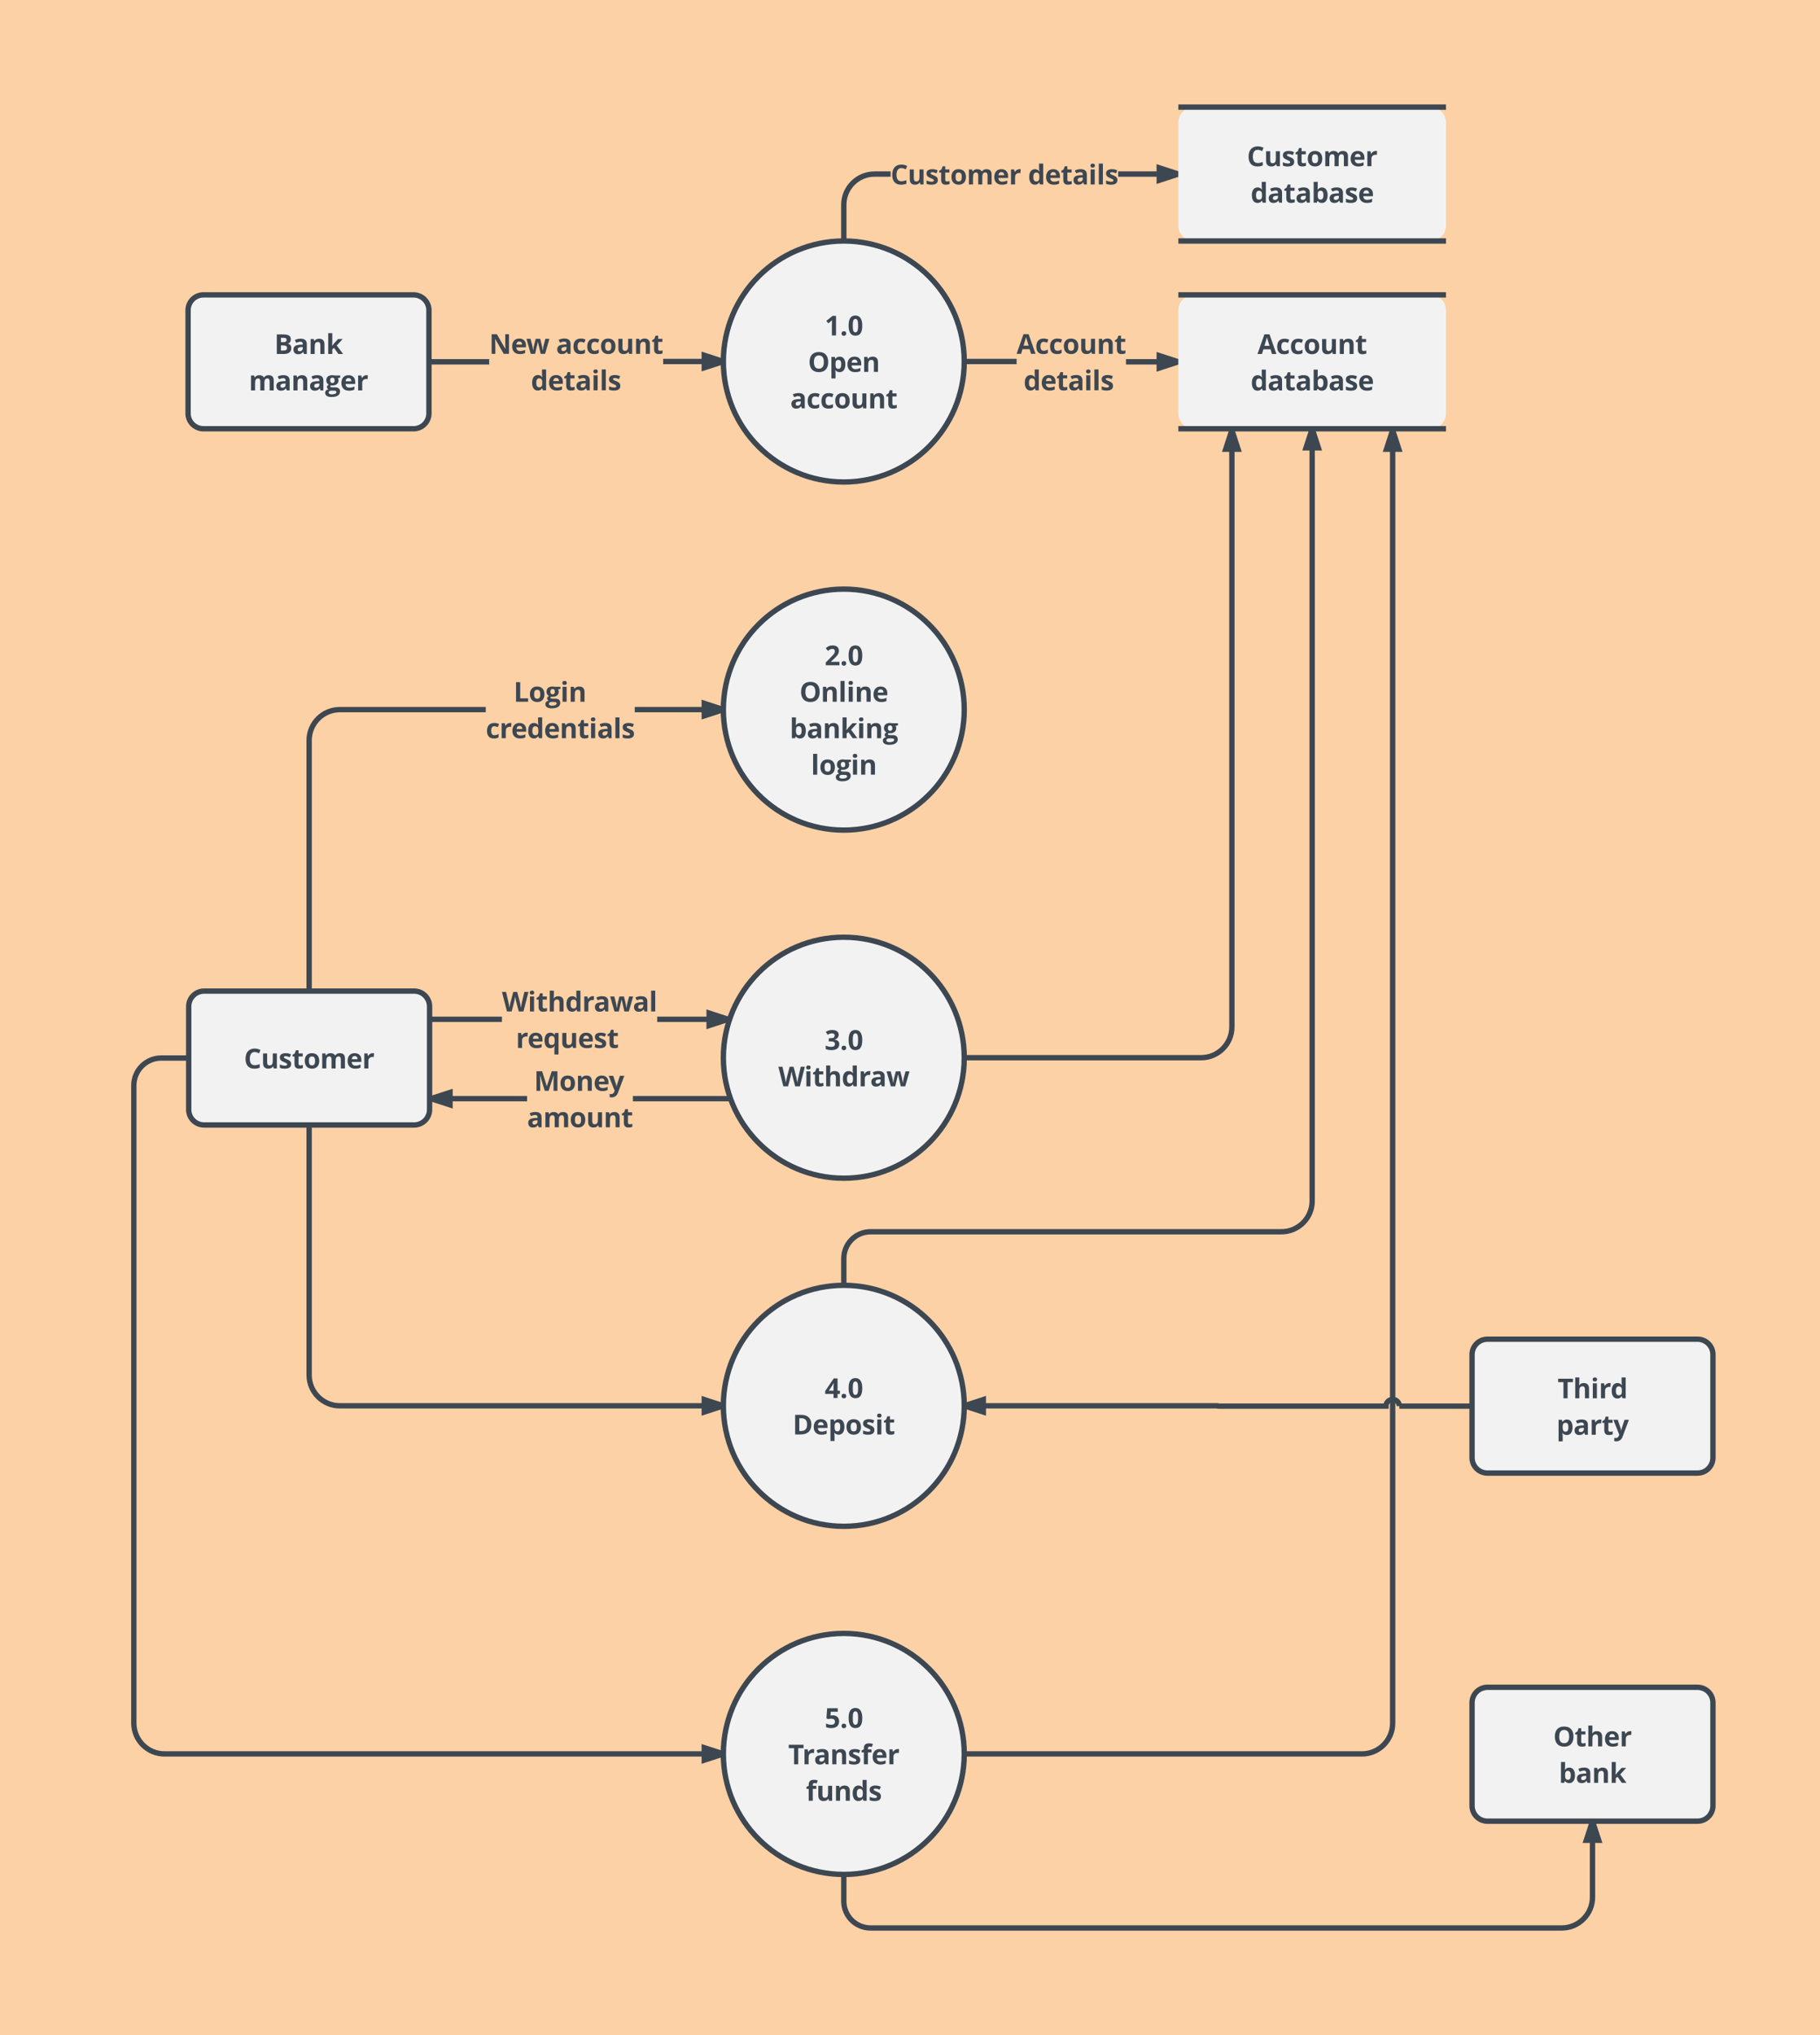 <svg xmlns="http://www.w3.org/2000/svg" xmlns:xlink="http://www.w3.org/1999/xlink" width="1360" height="1520"><g transform="translate(0 0)"><path d="M0 0h1360v1520H0z" fill="#fcd1a5"/><path d="M140.53 231.74c0-6.35 5.15-11.5 11.5-11.5h157c6.35 0 11.5 5.15 11.5 11.5v77c0 6.35-5.15 11.5-11.5 11.5h-157c-6.35 0-11.5-5.15-11.5-11.5z" stroke="#3d4752" stroke-width="4" fill="#f2f2f2"/><use xlink:href="#a" transform="matrix(1,0,0,1,160.53,220.237) translate(44.468 44.141)"/><use xlink:href="#b" transform="matrix(1,0,0,1,160.53,220.237) translate(25.43 71.377)"/><path d="M320.53 270.24H430.4c.08 0 .13-.06.13-.12 0-.07.05-.12.12-.12h109.88" stroke="#3d4752" stroke-width="4" fill="none"/><path d="M540.53 270l-14.27 4.64v-9.28z" fill="#3d4752"/><path d="M540.6 267.92l-.07 2.08v1.4l.04.7-16.3 5.3v-14.8zm-12.34 3.96l5.8-1.88-5.8-1.88z" fill="#3d4752"/><path fill="#fcd1a5" d="M365.54 242.88h130v54.47h-130z"/><use xlink:href="#c" transform="matrix(1,0,0,1,365.535,242.882) translate(0 21.377)"/><use xlink:href="#d" transform="matrix(1,0,0,1,365.535,242.882) translate(49.99 21.377)"/><use xlink:href="#e" transform="matrix(1,0,0,1,365.535,242.882) translate(0 48.613)"/><use xlink:href="#f" transform="matrix(1,0,0,1,365.535,242.882) translate(31.172 48.613)"/><path d="M720.53 270c0 49.7-40.3 90-90 90s-90-40.3-90-90 40.3-90 90-90 90 40.3 90 90z" stroke="#3d4752" stroke-width="4" fill="#f2f2f2"/><use xlink:href="#g" transform="matrix(1,0,0,1,560.53,180) translate(55.732 70.522)"/><use xlink:href="#h" transform="matrix(1,0,0,1,560.53,180) translate(43.232 97.759)"/><use xlink:href="#i" transform="matrix(1,0,0,1,560.53,180) translate(30 124.995)"/><path d="M630.53 180v-27c0-12.7 10.3-23 23-23h227" stroke="#3d4752" stroke-width="4" fill="none"/><path d="M632.53 180.06l-2-.06h-1.4l-.6.04V180h4zM880.53 130l-14.27 4.64v-9.28z" fill="#3d4752"/><path d="M880.53 127.9v4.2l-16.27 5.3v-14.8zm-12.27 3.98l5.8-1.88-5.8-1.88z" fill="#3d4752"/><path fill="#fcd1a5" d="M665.53 116.38h170v27.24h-170z"/><use xlink:href="#j" transform="matrix(1,0,0,1,665.525,116.382) translate(0 21.377)"/><use xlink:href="#f" transform="matrix(1,0,0,1,665.525,116.382) translate(102.627 21.377)"/><path d="M880.53 91.5c0-6.35 5.15-11.5 11.5-11.5h177c6.35 0 11.5 5.15 11.5 11.5v77c0 6.35-5.15 11.5-11.5 11.5h-177c-6.35 0-11.5-5.15-11.5-11.5z" fill="#f2f2f2"/><path d="M880.53 80h200m0 100h-200" stroke="#3d4752" stroke-width="4" fill="#f2f2f2"/><use xlink:href="#k" transform="matrix(1,0,0,1,900.53,80) translate(31.284 44.141)"/><use xlink:href="#l" transform="matrix(1,0,0,1,900.53,80) translate(34.004 71.377)"/><path d="M720.53 270h79.88c.08 0 .13.05.13.12 0 .06.05.12.12.12h79.88" stroke="#3d4752" stroke-width="4" fill="none"/><path d="M720.53 272h-.06l.06-2v-1.4l-.04-.6h.03zM880.53 270.24l-14.27 4.63v-9.27z" fill="#3d4752"/><path d="M880.53 268.13v4.2l-16.27 5.3v-14.78zm-12.27 4l5.8-1.9-5.8-1.88z" fill="#3d4752"/><path fill="#fcd1a5" d="M759.67 242.88h81.72v54.47h-81.73z"/><use xlink:href="#m" transform="matrix(1,0,0,1,759.671,242.882) translate(0 21.377)"/><use xlink:href="#n" transform="matrix(1,0,0,1,759.671,242.882) translate(0 48.613)"/><use xlink:href="#f" transform="matrix(1,0,0,1,759.671,242.882) translate(5.195 48.613)"/><path d="M880.53 231.74c0-6.35 5.15-11.5 11.5-11.5h177c6.35 0 11.5 5.15 11.5 11.5v77c0 6.35-5.15 11.5-11.5 11.5h-177c-6.35 0-11.5-5.15-11.5-11.5z" fill="#f2f2f2"/><path d="M880.53 220.24h200m0 100h-200" stroke="#3d4752" stroke-width="4" fill="#f2f2f2"/><use xlink:href="#m" transform="matrix(1,0,0,1,900.53,220.237) translate(39.141 44.141)"/><use xlink:href="#l" transform="matrix(1,0,0,1,900.53,220.237) translate(34.004 71.377)"/><path d="M141 751.74c0-6.35 5.15-11.5 11.5-11.5h157c6.35 0 11.5 5.15 11.5 11.5v77c0 6.35-5.15 11.5-11.5 11.5h-157c-6.35 0-11.5-5.15-11.5-11.5z" stroke="#3d4752" stroke-width="4" fill="#f2f2f2"/><use xlink:href="#o" transform="matrix(1,0,0,1,161,740.237) translate(21.284 57.759)"/><path d="M231 740.24V553c0-12.7 10.3-23 23-23h286.53" stroke="#3d4752" stroke-width="4" fill="none"/><path d="M540.53 530l-14.27 4.64v-9.28z" fill="#3d4752"/><path d="M540.6 527.92l-.07 2.08v1.4l.04.7-16.3 5.3v-14.8zm-12.34 3.96l5.8-1.88-5.8-1.88z" fill="#3d4752"/><path fill="#fcd1a5" d="M363 502.76h111.3v54.47H363z"/><use xlink:href="#p" transform="matrix(1,0,0,1,362.998,502.764) translate(0 21.377)"/><use xlink:href="#q" transform="matrix(1,0,0,1,362.998,502.764) translate(20.781 21.377)"/><use xlink:href="#r" transform="matrix(1,0,0,1,362.998,502.764) translate(0 48.613)"/><path d="M720.53 530c0 49.7-40.3 90-90 90s-90-40.3-90-90 40.3-90 90-90 90 40.3 90 90z" stroke="#3d4752" stroke-width="4" fill="#f2f2f2"/><use xlink:href="#s" transform="matrix(1,0,0,1,560.53,440) translate(55.732 56.904)"/><use xlink:href="#t" transform="matrix(1,0,0,1,560.53,440) translate(36.885 84.141)"/><use xlink:href="#u" transform="matrix(1,0,0,1,560.53,440) translate(29.585 111.377)"/><use xlink:href="#v" transform="matrix(1,0,0,1,560.53,440) translate(45.483 138.613)"/><path d="M322 761.32h222.17" stroke="#3d4752" stroke-width="4" fill="none"/><path d="M322 763.32h-1v-4h1zM544.17 761.32l-14.27 4.64v-9.27z" fill="#3d4752"/><path d="M545.77 759.74l-.3.8-.87 2.74-16.7 5.43v-14.77zm-13.87 3.46l5.8-1.88-5.8-1.88z" fill="#3d4752"/><path fill="#fcd1a5" d="M375.1 734.08h115.98v54.47h-116z"/><use xlink:href="#w" transform="matrix(1,0,0,1,375.091,734.084) translate(0 21.377)"/><use xlink:href="#x" transform="matrix(1,0,0,1,375.091,734.084) translate(0 48.613)"/><use xlink:href="#y" transform="matrix(1,0,0,1,375.091,734.084) translate(10.391 48.613)"/><path d="M720.53 790c0 49.7-40.3 90-90 90s-90-40.3-90-90 40.3-90 90-90 90 40.3 90 90z" stroke="#3d4752" stroke-width="4" fill="#f2f2f2"/><use xlink:href="#z" transform="matrix(1,0,0,1,560.53,700) translate(55.732 84.141)"/><use xlink:href="#A" transform="matrix(1,0,0,1,560.53,700) translate(21.099 111.377)"/><path d="M231 840.24V1027c0 12.7 10.3 23 23 23h286.53" stroke="#3d4752" stroke-width="4" fill="none"/><path d="M540.53 1050l-14.27 4.64v-9.28z" fill="#3d4752"/><path d="M540.6 1047.92l-.07 2.08v1.4l.04.7-16.3 5.3v-14.8zm-12.34 3.96l5.8-1.88-5.8-1.88z" fill="#3d4752"/><path d="M720.53 1050c0 49.7-40.3 90-90 90s-90-40.3-90-90 40.3-90 90-90 90 40.3 90 90z" stroke="#3d4752" stroke-width="4" fill="#f2f2f2"/><use xlink:href="#B" transform="matrix(1,0,0,1,560.53,960) translate(55.732 84.141)"/><use xlink:href="#C" transform="matrix(1,0,0,1,560.53,960) translate(31.807 111.377)"/><path d="M141 790.24h-20.5c-11.32 0-20.5 9.17-20.5 20.5V1287c0 12.7 10.3 23 23 23h417.53" stroke="#3d4752" stroke-width="4" fill="none"/><path d="M540.53 1310l-14.27 4.64v-9.28z" fill="#3d4752"/><path d="M540.6 1307.92l-.07 2.08v1.4l.04.7-16.3 5.3v-14.8zm-12.34 3.96l5.8-1.88-5.8-1.88z" fill="#3d4752"/><path d="M720.53 1310c0 49.7-40.3 90-90 90s-90-40.3-90-90 40.3-90 90-90 90 40.3 90 90z" stroke="#3d4752" stroke-width="4" fill="#f2f2f2"/><use xlink:href="#D" transform="matrix(1,0,0,1,560.53,1220) translate(55.732 70.522)"/><use xlink:href="#E" transform="matrix(1,0,0,1,560.53,1220) translate(28.462 97.759)"/><use xlink:href="#F" transform="matrix(1,0,0,1,560.53,1220) translate(41.685 124.995)"/><path d="M720.53 1310h297.14c12.7 0 23-10.3 23-23V321.24" stroke="#3d4752" stroke-width="4" fill="none"/><path d="M720.53 1312h-.06l.06-2v-1.4l-.04-.6h.03zM1045.3 335.5h-9.27l4.64-14.26z" fill="#3d4752"/><path d="M1048.05 337.5h-14.77l5.6-17.26h3.56zm-9.27-4h3.77l-1.88-5.8z" fill="#3d4752"/><path d="M630.53 960v-20c0-11.05 8.95-20 20-20h307c12.7 0 23-10.3 23-23V320.24" stroke="#3d4752" stroke-width="4" fill="none"/><path d="M632.53 960.06l-2-.06h-1.4l-.6.04V960h4zM985.17 334.5h-9.28l4.63-14.26z" fill="#3d4752"/><path d="M987.92 336.5h-14.78l5.3-16.26h4.2zm-9.27-4h3.76l-1.87-5.8z" fill="#3d4752"/><path d="M720.53 790h177c12.7 0 23-10.3 23-23V321.24" stroke="#3d4752" stroke-width="4" fill="none"/><path d="M720.53 792h-.06l.06-2v-1.4l-.04-.6h.03zM925.17 335.5h-9.28l4.63-14.26z" fill="#3d4752"/><path d="M927.92 337.5h-14.78l5.6-17.26h3.57zm-9.27-4h3.76l-1.87-5.8z" fill="#3d4752"/><path d="M630.53 1400v20c0 11.05 8.95 20 20 20H1167c12.7 0 23-10.3 23-23v-56.76" stroke="#3d4752" stroke-width="4" fill="none"/><path d="M630.53 1400h-2v-.06zm2 0h-2 1.4l.6-.04zM1194.64 1374.5h-9.28l4.64-14.26z" fill="#3d4752"/><path d="M1197.4 1376.5h-14.8l5.3-16.26h4.2zm-9.28-4h3.76l-1.88-5.8z" fill="#3d4752"/><path d="M1100 1271.74c0-6.35 5.15-11.5 11.5-11.5h157c6.35 0 11.5 5.15 11.5 11.5v77c0 6.35-5.15 11.5-11.5 11.5h-157c-6.35 0-11.5-5.15-11.5-11.5z" stroke="#3d4752" stroke-width="4" fill="#f2f2f2"/><g><use xlink:href="#G" transform="matrix(1,0,0,1,1120,1260.237) translate(40.679 44.141)"/><use xlink:href="#H" transform="matrix(1,0,0,1,1120,1260.237) translate(44.858 71.377)"/></g><path d="M1100 1011.74c0-6.35 5.15-11.5 11.5-11.5h157c6.35 0 11.5 5.15 11.5 11.5v77c0 6.35-5.15 11.5-11.5 11.5h-157c-6.35 0-11.5-5.15-11.5-11.5z" stroke="#3d4752" stroke-width="4" fill="#f2f2f2"/><g><use xlink:href="#I" transform="matrix(1,0,0,1,1120,1000.237) translate(43.916 44.141)"/><use xlink:href="#J" transform="matrix(1,0,0,1,1120,1000.237) translate(43.062 71.377)"/></g><path d="M1100 1050.24h-54.33m0 0c0-2.76-2.24-5-5-5s-5 2.24-5 5h-125.3c-.05 0-.1-.06-.1-.12 0-.07-.06-.12-.12-.12H720.53" stroke="#3d4752" stroke-width="4" fill="none"/><path d="M734.8 1054.64l-14.27-4.64 14.27-4.64z" fill="#3d4752"/><path d="M736.8 1057.4l-16.33-5.32.06-2.08v-1.4l-.04-.7 16.3-5.3zm-9.8-7.4l5.8 1.88v-3.76z" fill="#3d4752"/><path d="M544.8 820.58H322" stroke="#3d4752" stroke-width="4" fill="none"/><path d="M545.92 820.74l.72 1.84h-1.83v-4h.4zM336.27 825.2L322 820.6l14.27-4.64z" fill="#3d4752"/><path d="M338.27 827.97l-17.27-5.6v-3.57l17.27-5.6zm-9.8-7.4l5.8 1.9v-3.77z" fill="#3d4752"/><path fill="#fcd1a5" d="M393.87 793.34h79.07v54.47h-79.07z"/><g><use xlink:href="#K" transform="matrix(1,0,0,1,393.868,793.342) translate(0 21.377)"/><use xlink:href="#L" transform="matrix(1,0,0,1,393.868,793.342) translate(5.195 21.377)"/><use xlink:href="#M" transform="matrix(1,0,0,1,393.868,793.342) translate(0 48.613)"/></g><defs><path fill="#3d4752" d="M1268-424c0 285-235 424-537 424H184v-1462c456 17 1047-96 1047 370 0 167-86 294-225 316v10c175 38 262 140 262 342zm-355-627c0-133-104-157-256-157H494v325h180c151-2 239-31 239-168zM696-256c158 0 250-52 250-199 0-121-87-182-260-182H494v381h202" id="N"/><path fill="#3d4752" d="M618-1141c286 0 465 117 465 396V0H870l-59-152h-8C704-33 632 18 432 20 216 22 86-113 86-334c0-119 44-202 124-262 109-82 356-99 570-100 11-142-39-219-174-219-89 0-194 27-315 81l-101-206c129-67 271-101 428-101zm-71 938c137 0 235-88 233-223v-92c-190 3-382 4-381 186 0 86 49 129 148 129" id="O"/><path fill="#3d4752" d="M795-1139c261-1 398 148 397 410V0H887v-653c-1-148-42-242-180-242-202 0-242 139-242 369V0H160v-1118h233l41 143h17c62-102 185-163 344-164" id="P"/><path fill="#3d4752" d="M453-608l133-170 313-340h344L799-633 1270 0H918L596-453 465-348V0H160v-1556h305v694l-16 254h4" id="Q"/><g id="a"><use transform="matrix(0.01,0,0,0.01,0,0)" xlink:href="#N"/><use transform="matrix(0.01,0,0,0.01,13.438,0)" xlink:href="#O"/><use transform="matrix(0.01,0,0,0.01,25.518,0)" xlink:href="#P"/><use transform="matrix(0.01,0,0,0.01,38.662,0)" xlink:href="#Q"/></g><path fill="#3d4752" d="M1384-895c-176 0-222 133-223 334V0H856v-653c-1-144-37-242-168-242-78 0-135 29-170 86s-53 152-53 283V0H160v-1118h233l41 143h17c56-98 174-164 325-164 167 0 281 55 340 164h27c55-99 179-165 330-164 265 2 385 133 385 410V0h-306v-653c-1-144-37-242-168-242" id="R"/><path fill="#3d4752" d="M549-1139c43 0 163 15 194 21h390v155l-175 45c32 50 48 106 48 168 2 289-261 415-574 373-89 78-53 146 121 146h190c229-1 375 93 377 311 0 131-55 232-164 304S691 492 487 492c-156 0-275-28-357-82S6 280 6 182C6 26 113-51 254-84c-55-22-119-89-117-162 3-107 68-140 144-190C169-483 89-600 90-756c1-259 185-383 459-383zM467 14c-100-2-199 51-197 144 3 184 368 146 487 90 62-30 93-71 93-123 0-42-19-70-55-87-64-30-222-23-328-24zm82-569c118 0 165-80 166-197 0-135-55-202-166-202-112 0-168 67-168 202 0 117 52 197 168 197" id="S"/><path fill="#3d4752" d="M836-686c0-141-77-236-213-236-140 0-206 98-215 236h428zm223 627C946-4 838 19 666 20 308 22 92-191 92-551c0-356 187-588 529-588 314 0 504 195 501 508v148H401c5 169 104 277 279 276 158-2 261-33 379-88v236" id="T"/><path fill="#3d4752" d="M451-930c71-134 228-244 436-200l-23 286c-220-45-399 61-399 275V0H160v-1118h231l45 188h15" id="U"/><g id="b"><use transform="matrix(0.01,0,0,0.01,0,0)" xlink:href="#R"/><use transform="matrix(0.01,0,0,0.01,19.639,0)" xlink:href="#O"/><use transform="matrix(0.01,0,0,0.01,31.719,0)" xlink:href="#P"/><use transform="matrix(0.01,0,0,0.01,44.863,0)" xlink:href="#O"/><use transform="matrix(0.01,0,0,0.01,56.943,0)" xlink:href="#S"/><use transform="matrix(0.01,0,0,0.01,68.242,0)" xlink:href="#T"/><use transform="matrix(0.01,0,0,0.01,80.059,0)" xlink:href="#U"/></g><path fill="#3d4752" d="M1481 0h-394L451-1106h-9c33 431 14 683 19 1106H184v-1462h391l635 1095h7c-26-429-11-678-15-1095h279V0" id="V"/><path fill="#3d4752" d="M1079 0c-64-298-133-592-202-885h-7L666 0H338L20-1118h304c74 305 149 505 192 862h6c25-292 125-597 189-862h336c64 284 150 545 182 862h6c7-69 49-308 65-367l134-495h299L1411 0h-332" id="W"/><g id="c"><use transform="matrix(0.01,0,0,0.01,0,0)" xlink:href="#V"/><use transform="matrix(0.01,0,0,0.01,16.26,0)" xlink:href="#T"/><use transform="matrix(0.01,0,0,0.01,27.676,0)" xlink:href="#W"/></g><path fill="#3d4752" d="M954-63C853 0 774 20 614 20 266 20 92-171 92-553c0-369 188-586 549-586 129 0 245 25 348 76l-90 236c-84-31-156-66-258-66-159 0-238 113-238 338 0 219 79 328 238 328 137 0 223-38 313-97v261" id="X"/><path fill="#3d4752" d="M633-893c-183 0-230 133-230 332s48 336 232 336c183 0 229-137 229-336s-47-332-231-332zm4-246c347 5 535 225 539 578S978 25 631 20C283 15 96-208 92-561c-4-355 196-583 545-578" id="Y"/><path fill="#3d4752" d="M639-223c202 0 242-139 242-369v-526h305V0H952l-41-143h-16C834-43 709 20 551 20c-263 0-397-147-397-409v-729h305v653c1 148 42 242 180 242" id="Z"/><path fill="#3d4752" d="M498-350c-2 85 52 126 133 127 53 0 117-12 192-35v227C747 3 654 20 543 20c-247 0-350-124-350-370v-539H47v-129l168-102 88-236h195v238h313v229H498v539" id="aa"/><g id="d"><use transform="matrix(0.01,0,0,0.01,0,0)" xlink:href="#O"/><use transform="matrix(0.01,0,0,0.01,12.08,0)" xlink:href="#X"/><use transform="matrix(0.01,0,0,0.01,22.363,0)" xlink:href="#X"/><use transform="matrix(0.01,0,0,0.01,32.646,0)" xlink:href="#Y"/><use transform="matrix(0.01,0,0,0.01,45.029,0)" xlink:href="#Z"/><use transform="matrix(0.01,0,0,0.01,58.174,0)" xlink:href="#P"/><use transform="matrix(0.01,0,0,0.01,71.318,0)" xlink:href="#aa"/></g><path fill="#3d4752" d="M92-557c0-327 132-582 430-582 141 0 248 55 322 164h10c-38-188-18-371-23-581h306V0H903l-59-145h-13C762-35 656 20 514 20 222 20 92-237 92-557zm309 4c0 190 54 330 220 330 191 0 231-123 231-332 0-214-44-336-236-336-161 0-215 151-215 338" id="ab"/><path fill="#3d4752" d="M479-1407c-1 99-61 150-166 150-111 0-166-50-166-150 0-99 55-149 166-149s166 50 166 149zM465 0H160v-1118h305V0" id="ac"/><path fill="#3d4752" d="M465 0H160v-1556h305V0" id="ad"/><path fill="#3d4752" d="M836-831c-99-39-182-77-306-82-139-6-173 83-92 144 51 39 327 139 383 188 71 62 119 126 119 249C940-74 747 21 463 20 305 20 202 0 94-45v-252c93 45 253 94 379 94 111 0 166-32 166-96 0-68-41-76-98-109-79-46-276-119-333-167-74-61-116-125-116-252 0-368 555-367 836-224" id="ae"/><g id="f"><use transform="matrix(0.01,0,0,0.01,0,0)" xlink:href="#ab"/><use transform="matrix(0.01,0,0,0.01,12.656,0)" xlink:href="#T"/><use transform="matrix(0.01,0,0,0.01,24.473,0)" xlink:href="#aa"/><use transform="matrix(0.01,0,0,0.01,33.154,0)" xlink:href="#O"/><use transform="matrix(0.01,0,0,0.01,45.234,0)" xlink:href="#ac"/><use transform="matrix(0.01,0,0,0.01,51.338,0)" xlink:href="#ad"/><use transform="matrix(0.01,0,0,0.01,57.441,0)" xlink:href="#ae"/></g><path fill="#3d4752" d="M846 0H537c2-380-6-768 8-1137-108 112-167 145-275 236l-149-186 471-375h254V0" id="af"/><path fill="#3d4752" d="M293 27c-110 0-177-61-176-170 0-113 63-170 176-170 109-1 174 61 174 170 0 105-67 170-174 170" id="ag"/><path fill="#3d4752" d="M1096-731c0 255-42 444-126 567S758 20 584 20c-169 0-296-63-382-190S74-484 74-731c0-258 42-449 125-571s212-183 385-183c169 0 296 64 382 192s130 315 130 562zm-668-387c-58 126-58 646 0 772 35 76 83 117 156 117 72 0 120-41 156-118 60-128 60-645 0-771-36-76-85-117-156-117-73 0-120 41-156 117" id="ah"/><g id="g"><use transform="matrix(0.01,0,0,0.01,0,0)" xlink:href="#af"/><use transform="matrix(0.01,0,0,0.01,11.416,0)" xlink:href="#ag"/><use transform="matrix(0.01,0,0,0.01,17.119,0)" xlink:href="#ah"/></g><path fill="#3d4752" d="M817-1485c460 0 694 282 694 752 0 468-238 753-696 753-459 0-696-285-696-755 0-471 238-750 698-750zm0 258c-273 0-374 198-373 494 0 296 98 493 371 493 247 0 371-164 371-493s-123-494-369-494" id="ai"/><path fill="#3d4752" d="M782-1139c293 0 422 256 422 578 0 230-70 418-202 512-65 46-141 69-228 69-131 0-234-48-309-143h-16c32 222 9 383 16 615H160v-1610h248l43 145h14c71-111 177-166 317-166zm111 574c0-190-40-330-209-330-184 0-221 128-219 332 2 209 40 336 223 336 137 0 205-113 205-338" id="aj"/><g id="h"><use transform="matrix(0.01,0,0,0.01,0,0)" xlink:href="#ai"/><use transform="matrix(0.01,0,0,0.01,15.918,0)" xlink:href="#aj"/><use transform="matrix(0.01,0,0,0.01,28.574,0)" xlink:href="#T"/><use transform="matrix(0.01,0,0,0.01,40.391,0)" xlink:href="#P"/></g><g id="i"><use transform="matrix(0.01,0,0,0.01,0,0)" xlink:href="#O"/><use transform="matrix(0.01,0,0,0.01,12.08,0)" xlink:href="#X"/><use transform="matrix(0.01,0,0,0.01,22.363,0)" xlink:href="#X"/><use transform="matrix(0.01,0,0,0.01,32.646,0)" xlink:href="#Y"/><use transform="matrix(0.01,0,0,0.01,45.029,0)" xlink:href="#Z"/><use transform="matrix(0.01,0,0,0.01,58.174,0)" xlink:href="#P"/><use transform="matrix(0.01,0,0,0.01,71.318,0)" xlink:href="#aa"/></g><path fill="#3d4752" d="M1133-1128c-95-42-202-97-328-97-258 0-367 218-367 498 0 326 122 489 367 489 103 0 227-26 373-77v260C1058-5 924 20 776 20c-443 0-662-290-657-749 5-455 236-754 686-754 142 0 285 34 428 103" id="ak"/><g id="j"><use transform="matrix(0.01,0,0,0.01,0,0)" xlink:href="#ak"/><use transform="matrix(0.01,0,0,0.01,12.744,0)" xlink:href="#Z"/><use transform="matrix(0.01,0,0,0.01,25.889,0)" xlink:href="#ae"/><use transform="matrix(0.01,0,0,0.01,35.83,0)" xlink:href="#aa"/><use transform="matrix(0.01,0,0,0.01,44.512,0)" xlink:href="#Y"/><use transform="matrix(0.01,0,0,0.01,56.895,0)" xlink:href="#R"/><use transform="matrix(0.01,0,0,0.01,76.533,0)" xlink:href="#T"/><use transform="matrix(0.01,0,0,0.01,88.35,0)" xlink:href="#U"/></g><g id="k"><use transform="matrix(0.01,0,0,0.01,0,0)" xlink:href="#ak"/><use transform="matrix(0.01,0,0,0.01,12.744,0)" xlink:href="#Z"/><use transform="matrix(0.01,0,0,0.01,25.889,0)" xlink:href="#ae"/><use transform="matrix(0.01,0,0,0.01,35.83,0)" xlink:href="#aa"/><use transform="matrix(0.01,0,0,0.01,44.512,0)" xlink:href="#Y"/><use transform="matrix(0.01,0,0,0.01,56.895,0)" xlink:href="#R"/><use transform="matrix(0.01,0,0,0.01,76.533,0)" xlink:href="#T"/><use transform="matrix(0.01,0,0,0.01,88.35,0)" xlink:href="#U"/></g><path fill="#3d4752" d="M782-1139c292 0 422 259 422 578 0 185-39 328-116 429S907 20 774 20c-131 0-234-48-309-143h-21L393 0H160v-1556h305c-3 221 8 361-12 583h12c71-111 177-166 317-166zM465-596c-3 221 29 369 223 369 63 0 110-31 150-87 71-99 72-401-1-498-40-53-88-83-153-83-174 0-216 109-219 299" id="al"/><g id="l"><use transform="matrix(0.01,0,0,0.01,0,0)" xlink:href="#ab"/><use transform="matrix(0.01,0,0,0.01,12.656,0)" xlink:href="#O"/><use transform="matrix(0.01,0,0,0.01,24.736,0)" xlink:href="#aa"/><use transform="matrix(0.01,0,0,0.01,33.418,0)" xlink:href="#O"/><use transform="matrix(0.01,0,0,0.01,45.498,0)" xlink:href="#al"/><use transform="matrix(0.01,0,0,0.01,58.154,0)" xlink:href="#O"/><use transform="matrix(0.01,0,0,0.01,70.234,0)" xlink:href="#ae"/><use transform="matrix(0.01,0,0,0.01,80.176,0)" xlink:href="#T"/></g><path fill="#3d4752" d="M1079 0L973-348H440L334 0H0l516-1468h379L1413 0h-334zM899-608c-127-415-146-457-192-633-22 85-85 296-189 633h381" id="am"/><g id="m"><use transform="matrix(0.01,0,0,0.01,0,0)" xlink:href="#am"/><use transform="matrix(0.01,0,0,0.01,13.799,0)" xlink:href="#X"/><use transform="matrix(0.01,0,0,0.01,24.082,0)" xlink:href="#X"/><use transform="matrix(0.01,0,0,0.01,34.365,0)" xlink:href="#Y"/><use transform="matrix(0.01,0,0,0.01,46.748,0)" xlink:href="#Z"/><use transform="matrix(0.01,0,0,0.01,59.893,0)" xlink:href="#P"/><use transform="matrix(0.01,0,0,0.01,73.037,0)" xlink:href="#aa"/></g><g id="o"><use transform="matrix(0.01,0,0,0.01,0,0)" xlink:href="#ak"/><use transform="matrix(0.01,0,0,0.01,12.744,0)" xlink:href="#Z"/><use transform="matrix(0.01,0,0,0.01,25.889,0)" xlink:href="#ae"/><use transform="matrix(0.01,0,0,0.01,35.83,0)" xlink:href="#aa"/><use transform="matrix(0.01,0,0,0.01,44.512,0)" xlink:href="#Y"/><use transform="matrix(0.01,0,0,0.01,56.895,0)" xlink:href="#R"/><use transform="matrix(0.01,0,0,0.01,76.533,0)" xlink:href="#T"/><use transform="matrix(0.01,0,0,0.01,88.35,0)" xlink:href="#U"/></g><path fill="#3d4752" d="M184 0v-1462h310v1206h593V0H184" id="an"/><g id="q"><use transform="matrix(0.01,0,0,0.01,0,0)" xlink:href="#an"/><use transform="matrix(0.01,0,0,0.01,11.299,0)" xlink:href="#Y"/><use transform="matrix(0.01,0,0,0.01,23.682,0)" xlink:href="#S"/><use transform="matrix(0.01,0,0,0.01,34.98,0)" xlink:href="#ac"/><use transform="matrix(0.01,0,0,0.01,41.084,0)" xlink:href="#P"/></g><g id="r"><use transform="matrix(0.01,0,0,0.01,0,0)" xlink:href="#X"/><use transform="matrix(0.01,0,0,0.01,10.283,0)" xlink:href="#U"/><use transform="matrix(0.01,0,0,0.01,18.965,0)" xlink:href="#T"/><use transform="matrix(0.01,0,0,0.01,30.781,0)" xlink:href="#ab"/><use transform="matrix(0.01,0,0,0.01,43.438,0)" xlink:href="#T"/><use transform="matrix(0.01,0,0,0.01,55.254,0)" xlink:href="#P"/><use transform="matrix(0.01,0,0,0.01,68.398,0)" xlink:href="#aa"/><use transform="matrix(0.01,0,0,0.01,77.08,0)" xlink:href="#ac"/><use transform="matrix(0.01,0,0,0.01,83.184,0)" xlink:href="#O"/><use transform="matrix(0.01,0,0,0.01,95.264,0)" xlink:href="#ad"/><use transform="matrix(0.01,0,0,0.01,101.367,0)" xlink:href="#ae"/></g><path fill="#3d4752" d="M600-1483c268 0 463 136 463 396 0 168-62 262-145 371-76 99-325 321-451 442v14h637V0H82v-215c165-170 448-439 580-603 57-71 91-127 94-233 3-114-68-174-178-174-148 0-233 73-332 150L78-1274c156-133 262-209 522-209" id="ao"/><g id="s"><use transform="matrix(0.01,0,0,0.01,0,0)" xlink:href="#ao"/><use transform="matrix(0.01,0,0,0.01,11.416,0)" xlink:href="#ag"/><use transform="matrix(0.01,0,0,0.01,17.119,0)" xlink:href="#ah"/></g><g id="t"><use transform="matrix(0.01,0,0,0.01,0,0)" xlink:href="#ai"/><use transform="matrix(0.01,0,0,0.01,15.918,0)" xlink:href="#P"/><use transform="matrix(0.01,0,0,0.01,29.063,0)" xlink:href="#ad"/><use transform="matrix(0.01,0,0,0.01,35.166,0)" xlink:href="#ac"/><use transform="matrix(0.01,0,0,0.01,41.27,0)" xlink:href="#P"/><use transform="matrix(0.01,0,0,0.01,54.414,0)" xlink:href="#T"/></g><g id="u"><use transform="matrix(0.01,0,0,0.01,0,0)" xlink:href="#al"/><use transform="matrix(0.01,0,0,0.01,12.656,0)" xlink:href="#O"/><use transform="matrix(0.01,0,0,0.01,24.736,0)" xlink:href="#P"/><use transform="matrix(0.01,0,0,0.01,37.881,0)" xlink:href="#Q"/><use transform="matrix(0.01,0,0,0.01,50.283,0)" xlink:href="#ac"/><use transform="matrix(0.01,0,0,0.01,56.387,0)" xlink:href="#P"/><use transform="matrix(0.01,0,0,0.01,69.531,0)" xlink:href="#S"/></g><g id="v"><use transform="matrix(0.01,0,0,0.01,0,0)" xlink:href="#ad"/><use transform="matrix(0.01,0,0,0.01,6.104,0)" xlink:href="#Y"/><use transform="matrix(0.01,0,0,0.01,18.486,0)" xlink:href="#S"/><use transform="matrix(0.01,0,0,0.01,29.785,0)" xlink:href="#ac"/><use transform="matrix(0.01,0,0,0.01,35.889,0)" xlink:href="#P"/></g><path fill="#3d4752" d="M1608 0h-353c-89-370-200-713-266-1110C925-709 814-372 725 0H373L0-1462h305c83 378 199 789 258 1181 8-76 51-295 68-362l213-819h293l213 819c19 75 56 275 67 362 65-419 172-785 258-1181h305" id="ap"/><path fill="#3d4752" d="M791-1139c262-1 402 148 401 410V0H887v-653c0-161-60-242-180-242-201 0-242 142-242 369V0H160v-1556h305c-1 210 6 368-14 581h16c68-109 176-164 324-164" id="aq"/><g id="w"><use transform="matrix(0.01,0,0,0.01,0,0)" xlink:href="#ap"/><use transform="matrix(0.01,0,0,0.01,19.336,0)" xlink:href="#ac"/><use transform="matrix(0.01,0,0,0.01,25.439,0)" xlink:href="#aa"/><use transform="matrix(0.01,0,0,0.01,34.121,0)" xlink:href="#aq"/><use transform="matrix(0.01,0,0,0.01,47.266,0)" xlink:href="#ab"/><use transform="matrix(0.01,0,0,0.01,59.922,0)" xlink:href="#U"/><use transform="matrix(0.01,0,0,0.01,68.604,0)" xlink:href="#O"/><use transform="matrix(0.01,0,0,0.01,80.684,0)" xlink:href="#W"/><use transform="matrix(0.01,0,0,0.01,97.803,0)" xlink:href="#O"/><use transform="matrix(0.01,0,0,0.01,109.883,0)" xlink:href="#ad"/></g><path fill="#3d4752" d="M403-553c0 196 45 334 220 334 192 0 229-123 229-336s-44-336-234-336c-143 0-215 113-215 338zm428 408C771-45 666 20 514 20 221 20 92-235 92-557c0-325 133-582 428-582 160 0 251 63 324 164h8l27-143h258V492H831c5-223-13-428 13-637h-13" id="ar"/><g id="y"><use transform="matrix(0.01,0,0,0.01,0,0)" xlink:href="#U"/><use transform="matrix(0.01,0,0,0.01,8.682,0)" xlink:href="#T"/><use transform="matrix(0.01,0,0,0.01,20.498,0)" xlink:href="#ar"/><use transform="matrix(0.01,0,0,0.01,33.154,0)" xlink:href="#Z"/><use transform="matrix(0.01,0,0,0.01,46.299,0)" xlink:href="#T"/><use transform="matrix(0.01,0,0,0.01,58.115,0)" xlink:href="#ae"/><use transform="matrix(0.01,0,0,0.01,68.057,0)" xlink:href="#aa"/></g><path fill="#3d4752" d="M557-1483c267 0 490 104 490 348 0 203-138 325-316 365v6c211 26 359 121 359 338 0 311-250 446-590 446C341 20 201-6 78-59v-263c102 51 243 97 389 97 185 0 299-48 299-219 0-69-30-115-84-146-67-39-240-46-379-43v-237h113c195-4 327-25 327-197 0-111-69-166-208-166-135 0-211 43-312 107L80-1339c133-96 292-144 477-144" id="as"/><g id="z"><use transform="matrix(0.01,0,0,0.01,0,0)" xlink:href="#as"/><use transform="matrix(0.01,0,0,0.01,11.416,0)" xlink:href="#ag"/><use transform="matrix(0.01,0,0,0.01,17.119,0)" xlink:href="#ah"/></g><g id="A"><use transform="matrix(0.01,0,0,0.01,0,0)" xlink:href="#ap"/><use transform="matrix(0.01,0,0,0.01,19.336,0)" xlink:href="#ac"/><use transform="matrix(0.01,0,0,0.01,25.439,0)" xlink:href="#aa"/><use transform="matrix(0.01,0,0,0.01,34.121,0)" xlink:href="#aq"/><use transform="matrix(0.01,0,0,0.01,47.266,0)" xlink:href="#ab"/><use transform="matrix(0.01,0,0,0.01,59.922,0)" xlink:href="#U"/><use transform="matrix(0.01,0,0,0.01,68.604,0)" xlink:href="#O"/><use transform="matrix(0.01,0,0,0.01,80.684,0)" xlink:href="#W"/></g><path fill="#3d4752" d="M1137-303H961V0H659v-303H35v-215l641-944h285v919h176v240zM659-543c-1-180-1-393 13-565h-8c-25 55-54 108-89 160L307-543h352" id="at"/><g id="B"><use transform="matrix(0.01,0,0,0.01,0,0)" xlink:href="#at"/><use transform="matrix(0.01,0,0,0.01,11.416,0)" xlink:href="#ag"/><use transform="matrix(0.01,0,0,0.01,17.119,0)" xlink:href="#ah"/></g><path fill="#3d4752" d="M643-1462c464-5 754 260 754 717 0 491-297 749-799 745H184v-1462h459zm432 725c0-314-139-471-416-471H494v952h133c299 0 448-160 448-481" id="au"/><g id="C"><use transform="matrix(0.01,0,0,0.01,0,0)" xlink:href="#au"/><use transform="matrix(0.01,0,0,0.01,14.805,0)" xlink:href="#T"/><use transform="matrix(0.01,0,0,0.01,26.621,0)" xlink:href="#aj"/><use transform="matrix(0.01,0,0,0.01,39.277,0)" xlink:href="#Y"/><use transform="matrix(0.01,0,0,0.01,51.66,0)" xlink:href="#ae"/><use transform="matrix(0.01,0,0,0.01,61.602,0)" xlink:href="#ac"/><use transform="matrix(0.01,0,0,0.01,67.705,0)" xlink:href="#aa"/></g><path fill="#3d4752" d="M473-684c-66-1-171 18-221 33l-123-66 55-745h793v262H455l-27 287c56-13 108-21 186-21 276 0 465 170 463 445-2 341-228 509-583 509-163 0-294-26-394-79v-267c92 50 247 95 383 95 189 0 283-77 283-232 0-147-98-221-293-221" id="av"/><g id="D"><use transform="matrix(0.01,0,0,0.01,0,0)" xlink:href="#av"/><use transform="matrix(0.01,0,0,0.01,11.416,0)" xlink:href="#ag"/><use transform="matrix(0.01,0,0,0.01,17.119,0)" xlink:href="#ah"/></g><path fill="#3d4752" d="M748 0H438v-1204H41v-258h1104v258H748V0" id="aw"/><path fill="#3d4752" d="M637-1325c-111 0-131 91-123 207h264v229H514V0H209v-889H41v-147l168-82c-18-311 94-449 395-449 105 0 199 16 281 47l-78 224c-61-19-118-29-170-29" id="ax"/><g id="E"><use transform="matrix(0.01,0,0,0.01,0,0)" xlink:href="#aw"/><use transform="matrix(0.01,0,0,0.01,10.586,0)" xlink:href="#U"/><use transform="matrix(0.01,0,0,0.01,19.268,0)" xlink:href="#O"/><use transform="matrix(0.01,0,0,0.01,31.348,0)" xlink:href="#P"/><use transform="matrix(0.01,0,0,0.01,44.492,0)" xlink:href="#ae"/><use transform="matrix(0.01,0,0,0.01,54.434,0)" xlink:href="#ax"/><use transform="matrix(0.01,0,0,0.01,62.178,0)" xlink:href="#T"/><use transform="matrix(0.01,0,0,0.01,73.994,0)" xlink:href="#U"/></g><g id="F"><use transform="matrix(0.01,0,0,0.01,0,0)" xlink:href="#ax"/><use transform="matrix(0.01,0,0,0.01,7.744,0)" xlink:href="#Z"/><use transform="matrix(0.01,0,0,0.01,20.889,0)" xlink:href="#P"/><use transform="matrix(0.01,0,0,0.01,34.033,0)" xlink:href="#ab"/><use transform="matrix(0.01,0,0,0.01,46.689,0)" xlink:href="#ae"/></g><g id="G"><use transform="matrix(0.01,0,0,0.01,0,0)" xlink:href="#ai"/><use transform="matrix(0.01,0,0,0.01,15.918,0)" xlink:href="#aa"/><use transform="matrix(0.01,0,0,0.01,24.6,0)" xlink:href="#aq"/><use transform="matrix(0.01,0,0,0.01,37.744,0)" xlink:href="#T"/><use transform="matrix(0.01,0,0,0.01,49.561,0)" xlink:href="#U"/></g><g id="H"><use transform="matrix(0.01,0,0,0.01,0,0)" xlink:href="#al"/><use transform="matrix(0.01,0,0,0.01,12.656,0)" xlink:href="#O"/><use transform="matrix(0.01,0,0,0.01,24.736,0)" xlink:href="#P"/><use transform="matrix(0.01,0,0,0.01,37.881,0)" xlink:href="#Q"/></g><g id="I"><use transform="matrix(0.01,0,0,0.01,0,0)" xlink:href="#aw"/><use transform="matrix(0.01,0,0,0.01,11.582,0)" xlink:href="#aq"/><use transform="matrix(0.01,0,0,0.01,24.727,0)" xlink:href="#ac"/><use transform="matrix(0.01,0,0,0.01,30.83,0)" xlink:href="#U"/><use transform="matrix(0.01,0,0,0.01,39.512,0)" xlink:href="#ab"/></g><path fill="#3d4752" d="M0-1118h334l211 629c18 55 30 119 37 194h6c7-69 23-133 43-194l207-629h327L692 143C611 389 392 544 70 475V233c95 21 196 18 262-37 50-42 89-123 112-204" id="ay"/><g id="J"><use transform="matrix(0.01,0,0,0.01,0,0)" xlink:href="#aj"/><use transform="matrix(0.01,0,0,0.01,12.656,0)" xlink:href="#O"/><use transform="matrix(0.01,0,0,0.01,24.736,0)" xlink:href="#U"/><use transform="matrix(0.01,0,0,0.01,33.818,0)" xlink:href="#aa"/><use transform="matrix(0.01,0,0,0.01,42.5,0)" xlink:href="#ay"/></g><path fill="#3d4752" d="M1458 0c3-430-10-709 15-1145h-9L1087 0H803L451-1147h-9c31 483 15 690 19 1147H184v-1462h422L952-344h6l367-1118h422V0h-289" id="az"/><g id="L"><use transform="matrix(0.01,0,0,0.01,0,0)" xlink:href="#az"/><use transform="matrix(0.01,0,0,0.01,18.857,0)" xlink:href="#Y"/><use transform="matrix(0.01,0,0,0.01,31.24,0)" xlink:href="#P"/><use transform="matrix(0.01,0,0,0.01,44.385,0)" xlink:href="#T"/><use transform="matrix(0.01,0,0,0.01,55.801,0)" xlink:href="#ay"/></g><g id="M"><use transform="matrix(0.01,0,0,0.01,0,0)" xlink:href="#O"/><use transform="matrix(0.01,0,0,0.01,12.08,0)" xlink:href="#R"/><use transform="matrix(0.01,0,0,0.01,31.719,0)" xlink:href="#Y"/><use transform="matrix(0.01,0,0,0.01,44.102,0)" xlink:href="#Z"/><use transform="matrix(0.01,0,0,0.01,57.246,0)" xlink:href="#P"/><use transform="matrix(0.01,0,0,0.01,70.391,0)" xlink:href="#aa"/></g></defs></g></svg>